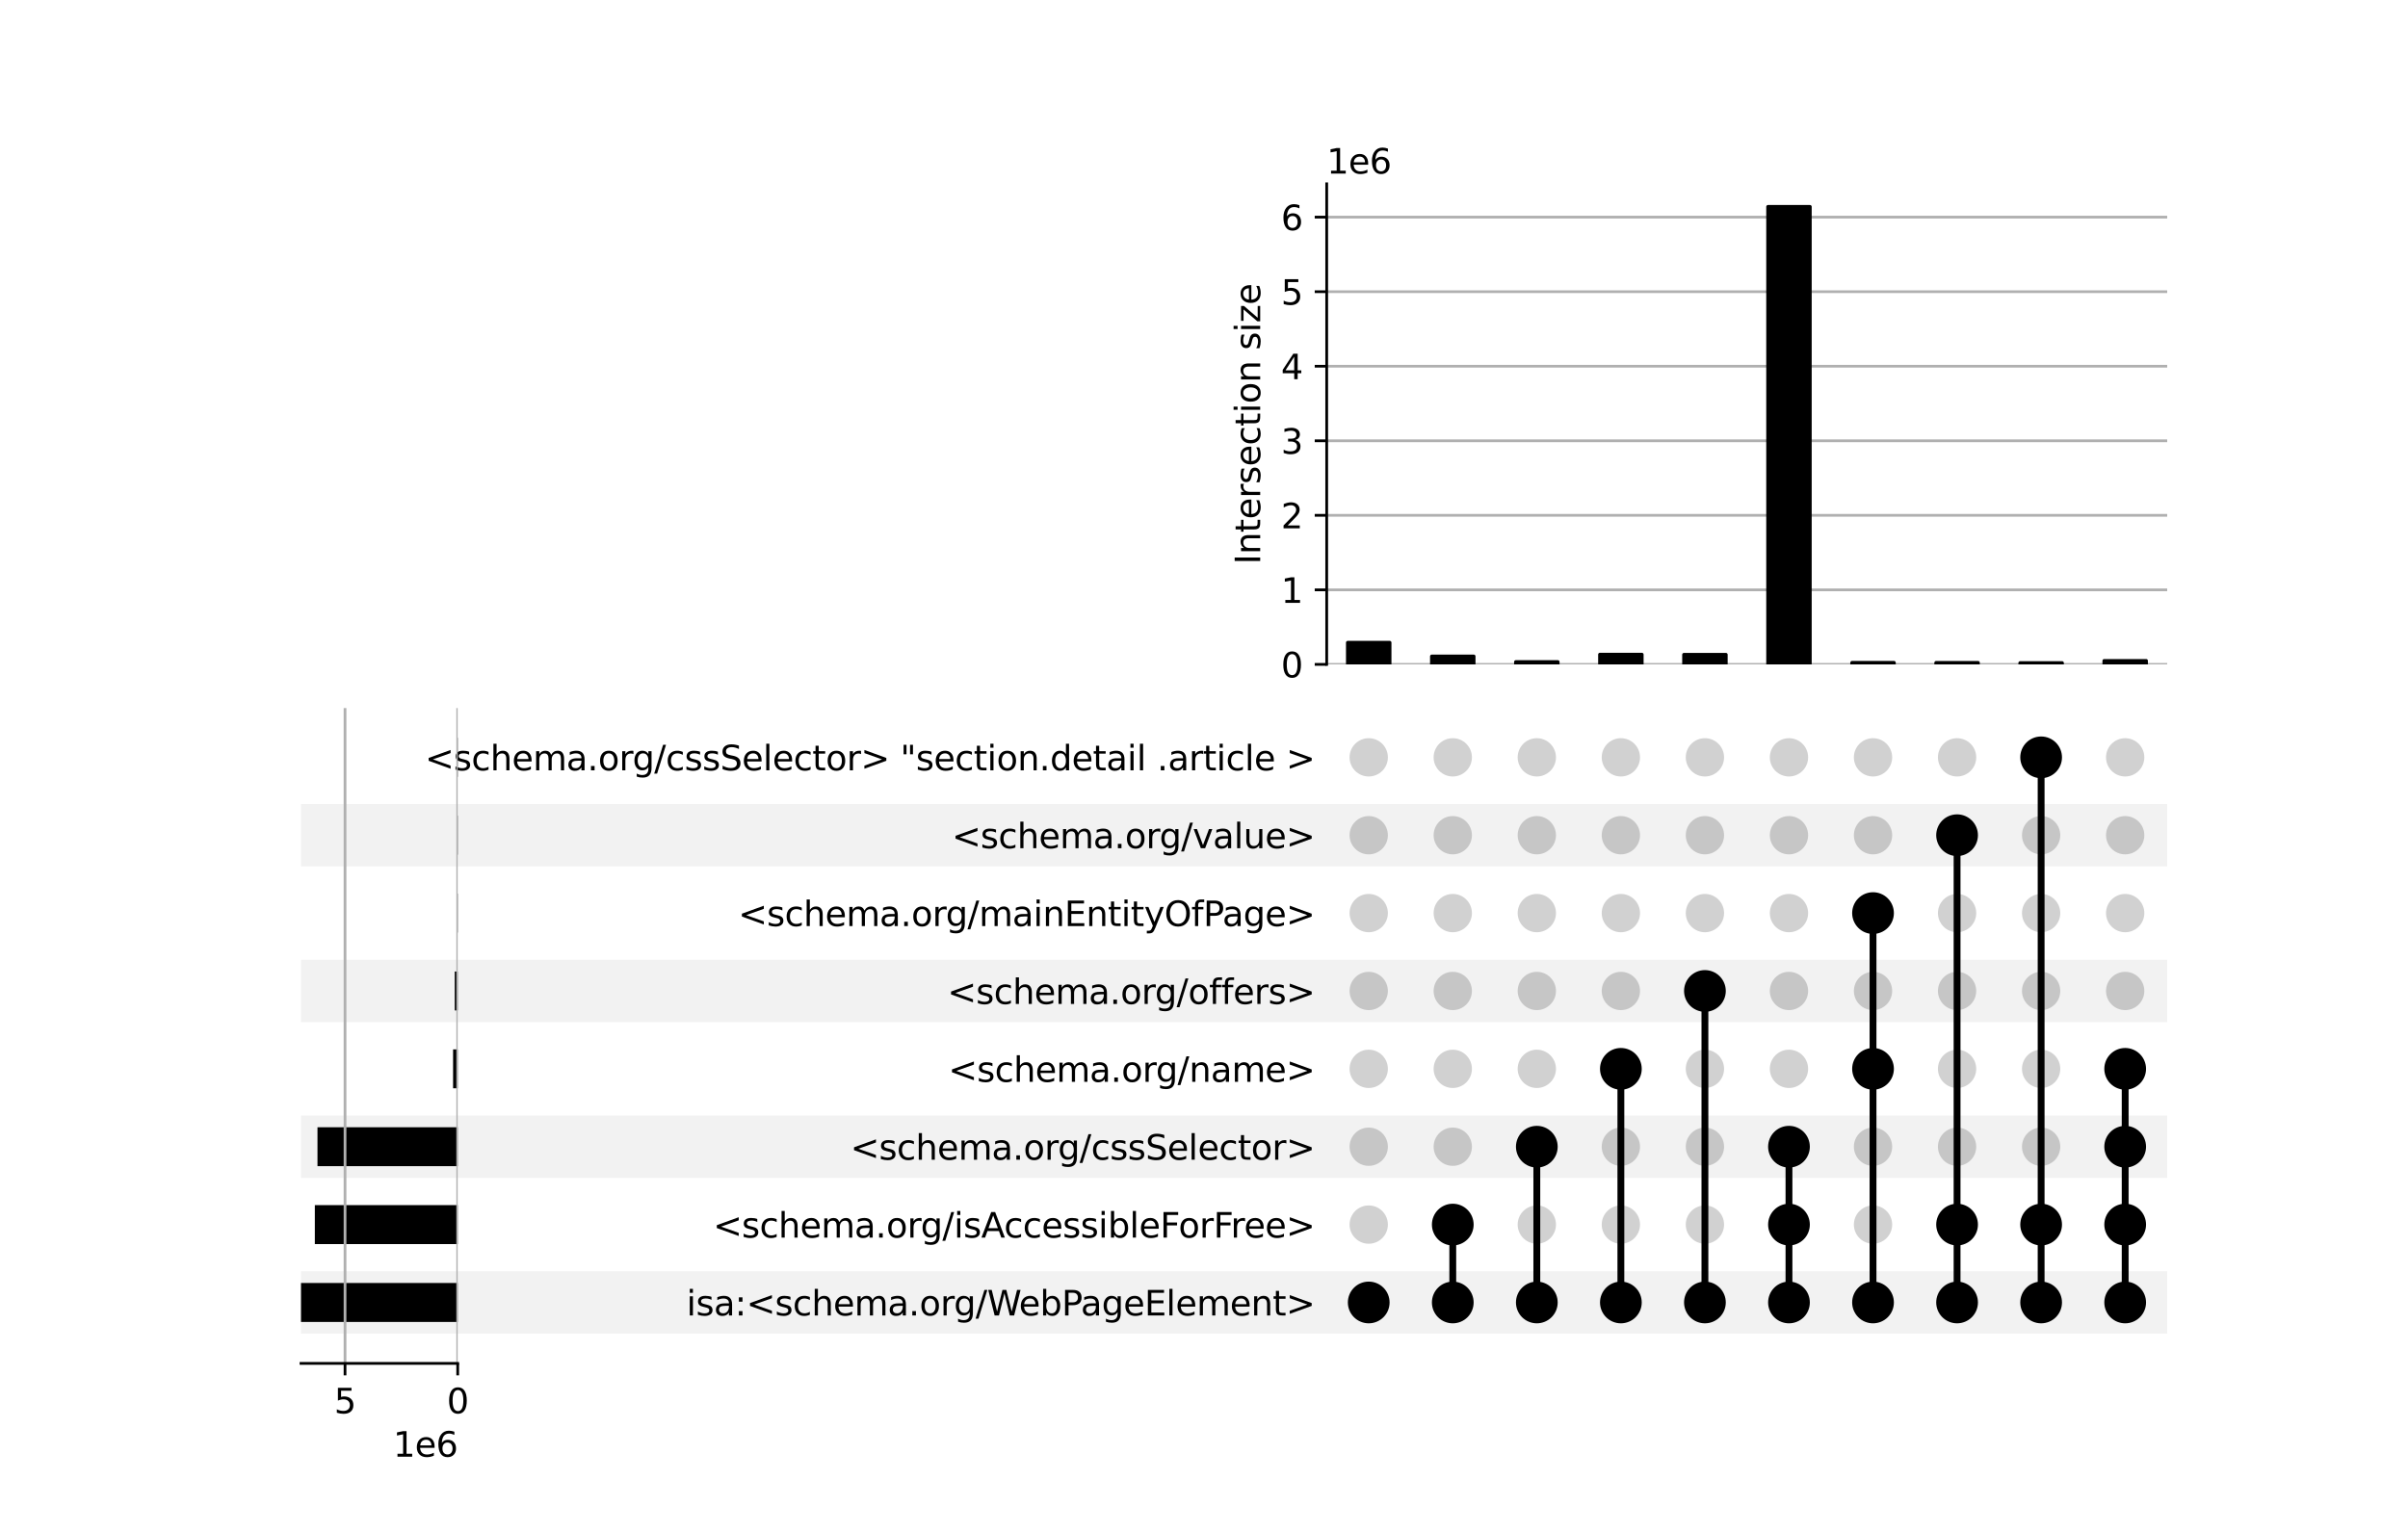 <?xml version="1.0" encoding="utf-8" standalone="no"?>
<!DOCTYPE svg PUBLIC "-//W3C//DTD SVG 1.1//EN"
  "http://www.w3.org/Graphics/SVG/1.1/DTD/svg11.dtd">
<svg xmlns:xlink="http://www.w3.org/1999/xlink" width="704pt" height="448pt" viewBox="0 0 704 448" xmlns="http://www.w3.org/2000/svg" version="1.1">
 <defs>
  <style type="text/css">*{stroke-linejoin: round; stroke-linecap: butt}</style>
 </defs>
 <g id="figure_1">
  <g id="patch_1">
   <path d="M 0 448 
L 704 448 
L 704 0 
L 0 0 
z
" style="fill: #ffffff"/>
  </g>
  <g id="axes_1">
   <g id="patch_2">
    <path d="M 88 390.009 
L 633.6 390.009 
L 633.6 371.79 
L 88 371.79 
z
" clip-path="url(#p2b083a1442)" style="fill-opacity: 0.051"/>
   </g>
   <g id="patch_3">
    <path d="M 88 344.461 
L 633.6 344.461 
L 633.6 326.241 
L 88 326.241 
z
" clip-path="url(#p2b083a1442)" style="fill-opacity: 0.051"/>
   </g>
   <g id="patch_4">
    <path d="M 88 298.912 
L 633.6 298.912 
L 633.6 280.693 
L 88 280.693 
z
" clip-path="url(#p2b083a1442)" style="fill-opacity: 0.051"/>
   </g>
   <g id="patch_5">
    <path d="M 88 253.364 
L 633.6 253.364 
L 633.6 235.145 
L 88 235.145 
z
" clip-path="url(#p2b083a1442)" style="fill-opacity: 0.051"/>
   </g>
   <g id="matplotlib.axis_1"/>
   <g id="matplotlib.axis_2">
    <g id="ytick_1"/>
    <g id="ytick_2"/>
    <g id="ytick_3"/>
    <g id="ytick_4"/>
    <g id="ytick_5"/>
    <g id="ytick_6"/>
    <g id="ytick_7"/>
    <g id="ytick_8"/>
   </g>
  </g>
  <g id="axes_2">
   <g id="matplotlib.axis_3">
    <g id="ytick_9">
     <g id="line2d_1"/>
     <g id="text_1">
      <!-- isa:&lt;schema.org/WebPageElement&gt; -->
      <g transform="translate(200.698 384.698) scale(0.1 -0.1)">
       <defs>
        <path id="DejaVuSans-69" d="M 603 3500 
L 1178 3500 
L 1178 0 
L 603 0 
L 603 3500 
z
M 603 4863 
L 1178 4863 
L 1178 4134 
L 603 4134 
L 603 4863 
z
" transform="scale(0.016)"/>
        <path id="DejaVuSans-73" d="M 2834 3397 
L 2834 2853 
Q 2591 2978 2328 3040 
Q 2066 3103 1784 3103 
Q 1356 3103 1142 2972 
Q 928 2841 928 2578 
Q 928 2378 1081 2264 
Q 1234 2150 1697 2047 
L 1894 2003 
Q 2506 1872 2764 1633 
Q 3022 1394 3022 966 
Q 3022 478 2636 193 
Q 2250 -91 1575 -91 
Q 1294 -91 989 -36 
Q 684 19 347 128 
L 347 722 
Q 666 556 975 473 
Q 1284 391 1588 391 
Q 1994 391 2212 530 
Q 2431 669 2431 922 
Q 2431 1156 2273 1281 
Q 2116 1406 1581 1522 
L 1381 1569 
Q 847 1681 609 1914 
Q 372 2147 372 2553 
Q 372 3047 722 3315 
Q 1072 3584 1716 3584 
Q 2034 3584 2315 3537 
Q 2597 3491 2834 3397 
z
" transform="scale(0.016)"/>
        <path id="DejaVuSans-61" d="M 2194 1759 
Q 1497 1759 1228 1600 
Q 959 1441 959 1056 
Q 959 750 1161 570 
Q 1363 391 1709 391 
Q 2188 391 2477 730 
Q 2766 1069 2766 1631 
L 2766 1759 
L 2194 1759 
z
M 3341 1997 
L 3341 0 
L 2766 0 
L 2766 531 
Q 2569 213 2275 61 
Q 1981 -91 1556 -91 
Q 1019 -91 701 211 
Q 384 513 384 1019 
Q 384 1609 779 1909 
Q 1175 2209 1959 2209 
L 2766 2209 
L 2766 2266 
Q 2766 2663 2505 2880 
Q 2244 3097 1772 3097 
Q 1472 3097 1187 3025 
Q 903 2953 641 2809 
L 641 3341 
Q 956 3463 1253 3523 
Q 1550 3584 1831 3584 
Q 2591 3584 2966 3190 
Q 3341 2797 3341 1997 
z
" transform="scale(0.016)"/>
        <path id="DejaVuSans-3a" d="M 750 794 
L 1409 794 
L 1409 0 
L 750 0 
L 750 794 
z
M 750 3309 
L 1409 3309 
L 1409 2516 
L 750 2516 
L 750 3309 
z
" transform="scale(0.016)"/>
        <path id="DejaVuSans-3c" d="M 4684 3150 
L 1459 2003 
L 4684 863 
L 4684 294 
L 678 1747 
L 678 2266 
L 4684 3719 
L 4684 3150 
z
" transform="scale(0.016)"/>
        <path id="DejaVuSans-63" d="M 3122 3366 
L 3122 2828 
Q 2878 2963 2633 3030 
Q 2388 3097 2138 3097 
Q 1578 3097 1268 2742 
Q 959 2388 959 1747 
Q 959 1106 1268 751 
Q 1578 397 2138 397 
Q 2388 397 2633 464 
Q 2878 531 3122 666 
L 3122 134 
Q 2881 22 2623 -34 
Q 2366 -91 2075 -91 
Q 1284 -91 818 406 
Q 353 903 353 1747 
Q 353 2603 823 3093 
Q 1294 3584 2113 3584 
Q 2378 3584 2631 3529 
Q 2884 3475 3122 3366 
z
" transform="scale(0.016)"/>
        <path id="DejaVuSans-68" d="M 3513 2113 
L 3513 0 
L 2938 0 
L 2938 2094 
Q 2938 2591 2744 2837 
Q 2550 3084 2163 3084 
Q 1697 3084 1428 2787 
Q 1159 2491 1159 1978 
L 1159 0 
L 581 0 
L 581 4863 
L 1159 4863 
L 1159 2956 
Q 1366 3272 1645 3428 
Q 1925 3584 2291 3584 
Q 2894 3584 3203 3211 
Q 3513 2838 3513 2113 
z
" transform="scale(0.016)"/>
        <path id="DejaVuSans-65" d="M 3597 1894 
L 3597 1613 
L 953 1613 
Q 991 1019 1311 708 
Q 1631 397 2203 397 
Q 2534 397 2845 478 
Q 3156 559 3463 722 
L 3463 178 
Q 3153 47 2828 -22 
Q 2503 -91 2169 -91 
Q 1331 -91 842 396 
Q 353 884 353 1716 
Q 353 2575 817 3079 
Q 1281 3584 2069 3584 
Q 2775 3584 3186 3129 
Q 3597 2675 3597 1894 
z
M 3022 2063 
Q 3016 2534 2758 2815 
Q 2500 3097 2075 3097 
Q 1594 3097 1305 2825 
Q 1016 2553 972 2059 
L 3022 2063 
z
" transform="scale(0.016)"/>
        <path id="DejaVuSans-6d" d="M 3328 2828 
Q 3544 3216 3844 3400 
Q 4144 3584 4550 3584 
Q 5097 3584 5394 3201 
Q 5691 2819 5691 2113 
L 5691 0 
L 5113 0 
L 5113 2094 
Q 5113 2597 4934 2840 
Q 4756 3084 4391 3084 
Q 3944 3084 3684 2787 
Q 3425 2491 3425 1978 
L 3425 0 
L 2847 0 
L 2847 2094 
Q 2847 2600 2669 2842 
Q 2491 3084 2119 3084 
Q 1678 3084 1418 2786 
Q 1159 2488 1159 1978 
L 1159 0 
L 581 0 
L 581 3500 
L 1159 3500 
L 1159 2956 
Q 1356 3278 1631 3431 
Q 1906 3584 2284 3584 
Q 2666 3584 2933 3390 
Q 3200 3197 3328 2828 
z
" transform="scale(0.016)"/>
        <path id="DejaVuSans-2e" d="M 684 794 
L 1344 794 
L 1344 0 
L 684 0 
L 684 794 
z
" transform="scale(0.016)"/>
        <path id="DejaVuSans-6f" d="M 1959 3097 
Q 1497 3097 1228 2736 
Q 959 2375 959 1747 
Q 959 1119 1226 758 
Q 1494 397 1959 397 
Q 2419 397 2687 759 
Q 2956 1122 2956 1747 
Q 2956 2369 2687 2733 
Q 2419 3097 1959 3097 
z
M 1959 3584 
Q 2709 3584 3137 3096 
Q 3566 2609 3566 1747 
Q 3566 888 3137 398 
Q 2709 -91 1959 -91 
Q 1206 -91 779 398 
Q 353 888 353 1747 
Q 353 2609 779 3096 
Q 1206 3584 1959 3584 
z
" transform="scale(0.016)"/>
        <path id="DejaVuSans-72" d="M 2631 2963 
Q 2534 3019 2420 3045 
Q 2306 3072 2169 3072 
Q 1681 3072 1420 2755 
Q 1159 2438 1159 1844 
L 1159 0 
L 581 0 
L 581 3500 
L 1159 3500 
L 1159 2956 
Q 1341 3275 1631 3429 
Q 1922 3584 2338 3584 
Q 2397 3584 2469 3576 
Q 2541 3569 2628 3553 
L 2631 2963 
z
" transform="scale(0.016)"/>
        <path id="DejaVuSans-67" d="M 2906 1791 
Q 2906 2416 2648 2759 
Q 2391 3103 1925 3103 
Q 1463 3103 1205 2759 
Q 947 2416 947 1791 
Q 947 1169 1205 825 
Q 1463 481 1925 481 
Q 2391 481 2648 825 
Q 2906 1169 2906 1791 
z
M 3481 434 
Q 3481 -459 3084 -895 
Q 2688 -1331 1869 -1331 
Q 1566 -1331 1297 -1286 
Q 1028 -1241 775 -1147 
L 775 -588 
Q 1028 -725 1275 -790 
Q 1522 -856 1778 -856 
Q 2344 -856 2625 -561 
Q 2906 -266 2906 331 
L 2906 616 
Q 2728 306 2450 153 
Q 2172 0 1784 0 
Q 1141 0 747 490 
Q 353 981 353 1791 
Q 353 2603 747 3093 
Q 1141 3584 1784 3584 
Q 2172 3584 2450 3431 
Q 2728 3278 2906 2969 
L 2906 3500 
L 3481 3500 
L 3481 434 
z
" transform="scale(0.016)"/>
        <path id="DejaVuSans-2f" d="M 1625 4666 
L 2156 4666 
L 531 -594 
L 0 -594 
L 1625 4666 
z
" transform="scale(0.016)"/>
        <path id="DejaVuSans-57" d="M 213 4666 
L 850 4666 
L 1831 722 
L 2809 4666 
L 3519 4666 
L 4500 722 
L 5478 4666 
L 6119 4666 
L 4947 0 
L 4153 0 
L 3169 4050 
L 2175 0 
L 1381 0 
L 213 4666 
z
" transform="scale(0.016)"/>
        <path id="DejaVuSans-62" d="M 3116 1747 
Q 3116 2381 2855 2742 
Q 2594 3103 2138 3103 
Q 1681 3103 1420 2742 
Q 1159 2381 1159 1747 
Q 1159 1113 1420 752 
Q 1681 391 2138 391 
Q 2594 391 2855 752 
Q 3116 1113 3116 1747 
z
M 1159 2969 
Q 1341 3281 1617 3432 
Q 1894 3584 2278 3584 
Q 2916 3584 3314 3078 
Q 3713 2572 3713 1747 
Q 3713 922 3314 415 
Q 2916 -91 2278 -91 
Q 1894 -91 1617 61 
Q 1341 213 1159 525 
L 1159 0 
L 581 0 
L 581 4863 
L 1159 4863 
L 1159 2969 
z
" transform="scale(0.016)"/>
        <path id="DejaVuSans-50" d="M 1259 4147 
L 1259 2394 
L 2053 2394 
Q 2494 2394 2734 2622 
Q 2975 2850 2975 3272 
Q 2975 3691 2734 3919 
Q 2494 4147 2053 4147 
L 1259 4147 
z
M 628 4666 
L 2053 4666 
Q 2838 4666 3239 4311 
Q 3641 3956 3641 3272 
Q 3641 2581 3239 2228 
Q 2838 1875 2053 1875 
L 1259 1875 
L 1259 0 
L 628 0 
L 628 4666 
z
" transform="scale(0.016)"/>
        <path id="DejaVuSans-45" d="M 628 4666 
L 3578 4666 
L 3578 4134 
L 1259 4134 
L 1259 2753 
L 3481 2753 
L 3481 2222 
L 1259 2222 
L 1259 531 
L 3634 531 
L 3634 0 
L 628 0 
L 628 4666 
z
" transform="scale(0.016)"/>
        <path id="DejaVuSans-6c" d="M 603 4863 
L 1178 4863 
L 1178 0 
L 603 0 
L 603 4863 
z
" transform="scale(0.016)"/>
        <path id="DejaVuSans-6e" d="M 3513 2113 
L 3513 0 
L 2938 0 
L 2938 2094 
Q 2938 2591 2744 2837 
Q 2550 3084 2163 3084 
Q 1697 3084 1428 2787 
Q 1159 2491 1159 1978 
L 1159 0 
L 581 0 
L 581 3500 
L 1159 3500 
L 1159 2956 
Q 1366 3272 1645 3428 
Q 1925 3584 2291 3584 
Q 2894 3584 3203 3211 
Q 3513 2838 3513 2113 
z
" transform="scale(0.016)"/>
        <path id="DejaVuSans-74" d="M 1172 4494 
L 1172 3500 
L 2356 3500 
L 2356 3053 
L 1172 3053 
L 1172 1153 
Q 1172 725 1289 603 
Q 1406 481 1766 481 
L 2356 481 
L 2356 0 
L 1766 0 
Q 1100 0 847 248 
Q 594 497 594 1153 
L 594 3053 
L 172 3053 
L 172 3500 
L 594 3500 
L 594 4494 
L 1172 4494 
z
" transform="scale(0.016)"/>
        <path id="DejaVuSans-3e" d="M 678 3150 
L 678 3719 
L 4684 2266 
L 4684 1747 
L 678 294 
L 678 863 
L 3897 2003 
L 678 3150 
z
" transform="scale(0.016)"/>
       </defs>
       <use xlink:href="#DejaVuSans-69"/>
       <use xlink:href="#DejaVuSans-73" x="27.783"/>
       <use xlink:href="#DejaVuSans-61" x="79.883"/>
       <use xlink:href="#DejaVuSans-3a" x="141.162"/>
       <use xlink:href="#DejaVuSans-3c" x="174.854"/>
       <use xlink:href="#DejaVuSans-73" x="258.643"/>
       <use xlink:href="#DejaVuSans-63" x="310.742"/>
       <use xlink:href="#DejaVuSans-68" x="365.723"/>
       <use xlink:href="#DejaVuSans-65" x="429.102"/>
       <use xlink:href="#DejaVuSans-6d" x="490.625"/>
       <use xlink:href="#DejaVuSans-61" x="588.037"/>
       <use xlink:href="#DejaVuSans-2e" x="649.316"/>
       <use xlink:href="#DejaVuSans-6f" x="681.104"/>
       <use xlink:href="#DejaVuSans-72" x="742.285"/>
       <use xlink:href="#DejaVuSans-67" x="781.648"/>
       <use xlink:href="#DejaVuSans-2f" x="845.125"/>
       <use xlink:href="#DejaVuSans-57" x="878.816"/>
       <use xlink:href="#DejaVuSans-65" x="971.818"/>
       <use xlink:href="#DejaVuSans-62" x="1033.342"/>
       <use xlink:href="#DejaVuSans-50" x="1096.818"/>
       <use xlink:href="#DejaVuSans-61" x="1152.621"/>
       <use xlink:href="#DejaVuSans-67" x="1213.9"/>
       <use xlink:href="#DejaVuSans-65" x="1277.377"/>
       <use xlink:href="#DejaVuSans-45" x="1338.9"/>
       <use xlink:href="#DejaVuSans-6c" x="1402.084"/>
       <use xlink:href="#DejaVuSans-65" x="1429.867"/>
       <use xlink:href="#DejaVuSans-6d" x="1491.391"/>
       <use xlink:href="#DejaVuSans-65" x="1588.803"/>
       <use xlink:href="#DejaVuSans-6e" x="1650.326"/>
       <use xlink:href="#DejaVuSans-74" x="1713.705"/>
       <use xlink:href="#DejaVuSans-3e" x="1752.914"/>
      </g>
     </g>
    </g>
    <g id="ytick_10">
     <g id="line2d_2"/>
     <g id="text_2">
      <!-- &lt;schema.org/isAccessibleForFree&gt; -->
      <g transform="translate(208.478 361.924) scale(0.1 -0.1)">
       <defs>
        <path id="DejaVuSans-41" d="M 2188 4044 
L 1331 1722 
L 3047 1722 
L 2188 4044 
z
M 1831 4666 
L 2547 4666 
L 4325 0 
L 3669 0 
L 3244 1197 
L 1141 1197 
L 716 0 
L 50 0 
L 1831 4666 
z
" transform="scale(0.016)"/>
        <path id="DejaVuSans-46" d="M 628 4666 
L 3309 4666 
L 3309 4134 
L 1259 4134 
L 1259 2759 
L 3109 2759 
L 3109 2228 
L 1259 2228 
L 1259 0 
L 628 0 
L 628 4666 
z
" transform="scale(0.016)"/>
       </defs>
       <use xlink:href="#DejaVuSans-3c"/>
       <use xlink:href="#DejaVuSans-73" x="83.789"/>
       <use xlink:href="#DejaVuSans-63" x="135.889"/>
       <use xlink:href="#DejaVuSans-68" x="190.869"/>
       <use xlink:href="#DejaVuSans-65" x="254.248"/>
       <use xlink:href="#DejaVuSans-6d" x="315.771"/>
       <use xlink:href="#DejaVuSans-61" x="413.184"/>
       <use xlink:href="#DejaVuSans-2e" x="474.463"/>
       <use xlink:href="#DejaVuSans-6f" x="506.25"/>
       <use xlink:href="#DejaVuSans-72" x="567.432"/>
       <use xlink:href="#DejaVuSans-67" x="606.795"/>
       <use xlink:href="#DejaVuSans-2f" x="670.271"/>
       <use xlink:href="#DejaVuSans-69" x="703.963"/>
       <use xlink:href="#DejaVuSans-73" x="731.746"/>
       <use xlink:href="#DejaVuSans-41" x="783.846"/>
       <use xlink:href="#DejaVuSans-63" x="850.504"/>
       <use xlink:href="#DejaVuSans-63" x="905.484"/>
       <use xlink:href="#DejaVuSans-65" x="960.465"/>
       <use xlink:href="#DejaVuSans-73" x="1021.988"/>
       <use xlink:href="#DejaVuSans-73" x="1074.088"/>
       <use xlink:href="#DejaVuSans-69" x="1126.188"/>
       <use xlink:href="#DejaVuSans-62" x="1153.971"/>
       <use xlink:href="#DejaVuSans-6c" x="1217.447"/>
       <use xlink:href="#DejaVuSans-65" x="1245.23"/>
       <use xlink:href="#DejaVuSans-46" x="1306.754"/>
       <use xlink:href="#DejaVuSans-6f" x="1360.648"/>
       <use xlink:href="#DejaVuSans-72" x="1421.83"/>
       <use xlink:href="#DejaVuSans-46" x="1462.943"/>
       <use xlink:href="#DejaVuSans-72" x="1513.213"/>
       <use xlink:href="#DejaVuSans-65" x="1552.076"/>
       <use xlink:href="#DejaVuSans-65" x="1613.6"/>
       <use xlink:href="#DejaVuSans-3e" x="1675.123"/>
      </g>
     </g>
    </g>
    <g id="ytick_11">
     <g id="line2d_3"/>
     <g id="text_3">
      <!-- &lt;schema.org/cssSelector&gt; -->
      <g transform="translate(248.597 339.15) scale(0.1 -0.1)">
       <defs>
        <path id="DejaVuSans-53" d="M 3425 4513 
L 3425 3897 
Q 3066 4069 2747 4153 
Q 2428 4238 2131 4238 
Q 1616 4238 1336 4038 
Q 1056 3838 1056 3469 
Q 1056 3159 1242 3001 
Q 1428 2844 1947 2747 
L 2328 2669 
Q 3034 2534 3370 2195 
Q 3706 1856 3706 1288 
Q 3706 609 3251 259 
Q 2797 -91 1919 -91 
Q 1588 -91 1214 -16 
Q 841 59 441 206 
L 441 856 
Q 825 641 1194 531 
Q 1563 422 1919 422 
Q 2459 422 2753 634 
Q 3047 847 3047 1241 
Q 3047 1584 2836 1778 
Q 2625 1972 2144 2069 
L 1759 2144 
Q 1053 2284 737 2584 
Q 422 2884 422 3419 
Q 422 4038 858 4394 
Q 1294 4750 2059 4750 
Q 2388 4750 2728 4690 
Q 3069 4631 3425 4513 
z
" transform="scale(0.016)"/>
       </defs>
       <use xlink:href="#DejaVuSans-3c"/>
       <use xlink:href="#DejaVuSans-73" x="83.789"/>
       <use xlink:href="#DejaVuSans-63" x="135.889"/>
       <use xlink:href="#DejaVuSans-68" x="190.869"/>
       <use xlink:href="#DejaVuSans-65" x="254.248"/>
       <use xlink:href="#DejaVuSans-6d" x="315.771"/>
       <use xlink:href="#DejaVuSans-61" x="413.184"/>
       <use xlink:href="#DejaVuSans-2e" x="474.463"/>
       <use xlink:href="#DejaVuSans-6f" x="506.25"/>
       <use xlink:href="#DejaVuSans-72" x="567.432"/>
       <use xlink:href="#DejaVuSans-67" x="606.795"/>
       <use xlink:href="#DejaVuSans-2f" x="670.271"/>
       <use xlink:href="#DejaVuSans-63" x="703.963"/>
       <use xlink:href="#DejaVuSans-73" x="758.943"/>
       <use xlink:href="#DejaVuSans-73" x="811.043"/>
       <use xlink:href="#DejaVuSans-53" x="863.143"/>
       <use xlink:href="#DejaVuSans-65" x="926.619"/>
       <use xlink:href="#DejaVuSans-6c" x="988.143"/>
       <use xlink:href="#DejaVuSans-65" x="1015.926"/>
       <use xlink:href="#DejaVuSans-63" x="1077.449"/>
       <use xlink:href="#DejaVuSans-74" x="1132.43"/>
       <use xlink:href="#DejaVuSans-6f" x="1171.639"/>
       <use xlink:href="#DejaVuSans-72" x="1232.82"/>
       <use xlink:href="#DejaVuSans-3e" x="1273.934"/>
      </g>
     </g>
    </g>
    <g id="ytick_12">
     <g id="line2d_4"/>
     <g id="text_4">
      <!-- &lt;schema.org/name&gt; -->
      <g transform="translate(277.236 316.376) scale(0.1 -0.1)">
       <use xlink:href="#DejaVuSans-3c"/>
       <use xlink:href="#DejaVuSans-73" x="83.789"/>
       <use xlink:href="#DejaVuSans-63" x="135.889"/>
       <use xlink:href="#DejaVuSans-68" x="190.869"/>
       <use xlink:href="#DejaVuSans-65" x="254.248"/>
       <use xlink:href="#DejaVuSans-6d" x="315.771"/>
       <use xlink:href="#DejaVuSans-61" x="413.184"/>
       <use xlink:href="#DejaVuSans-2e" x="474.463"/>
       <use xlink:href="#DejaVuSans-6f" x="506.25"/>
       <use xlink:href="#DejaVuSans-72" x="567.432"/>
       <use xlink:href="#DejaVuSans-67" x="606.795"/>
       <use xlink:href="#DejaVuSans-2f" x="670.271"/>
       <use xlink:href="#DejaVuSans-6e" x="703.963"/>
       <use xlink:href="#DejaVuSans-61" x="767.342"/>
       <use xlink:href="#DejaVuSans-6d" x="828.621"/>
       <use xlink:href="#DejaVuSans-65" x="926.033"/>
       <use xlink:href="#DejaVuSans-3e" x="987.557"/>
      </g>
     </g>
    </g>
    <g id="ytick_13">
     <g id="line2d_5"/>
     <g id="text_5">
      <!-- &lt;schema.org/offers&gt; -->
      <g transform="translate(276.962 293.602) scale(0.1 -0.1)">
       <defs>
        <path id="DejaVuSans-66" d="M 2375 4863 
L 2375 4384 
L 1825 4384 
Q 1516 4384 1395 4259 
Q 1275 4134 1275 3809 
L 1275 3500 
L 2222 3500 
L 2222 3053 
L 1275 3053 
L 1275 0 
L 697 0 
L 697 3053 
L 147 3053 
L 147 3500 
L 697 3500 
L 697 3744 
Q 697 4328 969 4595 
Q 1241 4863 1831 4863 
L 2375 4863 
z
" transform="scale(0.016)"/>
       </defs>
       <use xlink:href="#DejaVuSans-3c"/>
       <use xlink:href="#DejaVuSans-73" x="83.789"/>
       <use xlink:href="#DejaVuSans-63" x="135.889"/>
       <use xlink:href="#DejaVuSans-68" x="190.869"/>
       <use xlink:href="#DejaVuSans-65" x="254.248"/>
       <use xlink:href="#DejaVuSans-6d" x="315.771"/>
       <use xlink:href="#DejaVuSans-61" x="413.184"/>
       <use xlink:href="#DejaVuSans-2e" x="474.463"/>
       <use xlink:href="#DejaVuSans-6f" x="506.25"/>
       <use xlink:href="#DejaVuSans-72" x="567.432"/>
       <use xlink:href="#DejaVuSans-67" x="606.795"/>
       <use xlink:href="#DejaVuSans-2f" x="670.271"/>
       <use xlink:href="#DejaVuSans-6f" x="703.963"/>
       <use xlink:href="#DejaVuSans-66" x="765.145"/>
       <use xlink:href="#DejaVuSans-66" x="800.35"/>
       <use xlink:href="#DejaVuSans-65" x="835.555"/>
       <use xlink:href="#DejaVuSans-72" x="897.078"/>
       <use xlink:href="#DejaVuSans-73" x="938.191"/>
       <use xlink:href="#DejaVuSans-3e" x="990.291"/>
      </g>
     </g>
    </g>
    <g id="ytick_14">
     <g id="line2d_6"/>
     <g id="text_6">
      <!-- &lt;schema.org/mainEntityOfPage&gt; -->
      <g transform="translate(215.816 270.828) scale(0.1 -0.1)">
       <defs>
        <path id="DejaVuSans-79" d="M 2059 -325 
Q 1816 -950 1584 -1140 
Q 1353 -1331 966 -1331 
L 506 -1331 
L 506 -850 
L 844 -850 
Q 1081 -850 1212 -737 
Q 1344 -625 1503 -206 
L 1606 56 
L 191 3500 
L 800 3500 
L 1894 763 
L 2988 3500 
L 3597 3500 
L 2059 -325 
z
" transform="scale(0.016)"/>
        <path id="DejaVuSans-4f" d="M 2522 4238 
Q 1834 4238 1429 3725 
Q 1025 3213 1025 2328 
Q 1025 1447 1429 934 
Q 1834 422 2522 422 
Q 3209 422 3611 934 
Q 4013 1447 4013 2328 
Q 4013 3213 3611 3725 
Q 3209 4238 2522 4238 
z
M 2522 4750 
Q 3503 4750 4090 4092 
Q 4678 3434 4678 2328 
Q 4678 1225 4090 567 
Q 3503 -91 2522 -91 
Q 1538 -91 948 565 
Q 359 1222 359 2328 
Q 359 3434 948 4092 
Q 1538 4750 2522 4750 
z
" transform="scale(0.016)"/>
       </defs>
       <use xlink:href="#DejaVuSans-3c"/>
       <use xlink:href="#DejaVuSans-73" x="83.789"/>
       <use xlink:href="#DejaVuSans-63" x="135.889"/>
       <use xlink:href="#DejaVuSans-68" x="190.869"/>
       <use xlink:href="#DejaVuSans-65" x="254.248"/>
       <use xlink:href="#DejaVuSans-6d" x="315.771"/>
       <use xlink:href="#DejaVuSans-61" x="413.184"/>
       <use xlink:href="#DejaVuSans-2e" x="474.463"/>
       <use xlink:href="#DejaVuSans-6f" x="506.25"/>
       <use xlink:href="#DejaVuSans-72" x="567.432"/>
       <use xlink:href="#DejaVuSans-67" x="606.795"/>
       <use xlink:href="#DejaVuSans-2f" x="670.271"/>
       <use xlink:href="#DejaVuSans-6d" x="703.963"/>
       <use xlink:href="#DejaVuSans-61" x="801.375"/>
       <use xlink:href="#DejaVuSans-69" x="862.654"/>
       <use xlink:href="#DejaVuSans-6e" x="890.438"/>
       <use xlink:href="#DejaVuSans-45" x="953.816"/>
       <use xlink:href="#DejaVuSans-6e" x="1017"/>
       <use xlink:href="#DejaVuSans-74" x="1080.379"/>
       <use xlink:href="#DejaVuSans-69" x="1119.588"/>
       <use xlink:href="#DejaVuSans-74" x="1147.371"/>
       <use xlink:href="#DejaVuSans-79" x="1186.58"/>
       <use xlink:href="#DejaVuSans-4f" x="1245.76"/>
       <use xlink:href="#DejaVuSans-66" x="1324.471"/>
       <use xlink:href="#DejaVuSans-50" x="1359.676"/>
       <use xlink:href="#DejaVuSans-61" x="1415.479"/>
       <use xlink:href="#DejaVuSans-67" x="1476.758"/>
       <use xlink:href="#DejaVuSans-65" x="1540.234"/>
       <use xlink:href="#DejaVuSans-3e" x="1601.758"/>
      </g>
     </g>
    </g>
    <g id="ytick_15">
     <g id="line2d_7"/>
     <g id="text_7">
      <!-- &lt;schema.org/value&gt; -->
      <g transform="translate(278.28 248.054) scale(0.1 -0.1)">
       <defs>
        <path id="DejaVuSans-76" d="M 191 3500 
L 800 3500 
L 1894 563 
L 2988 3500 
L 3597 3500 
L 2284 0 
L 1503 0 
L 191 3500 
z
" transform="scale(0.016)"/>
        <path id="DejaVuSans-75" d="M 544 1381 
L 544 3500 
L 1119 3500 
L 1119 1403 
Q 1119 906 1312 657 
Q 1506 409 1894 409 
Q 2359 409 2629 706 
Q 2900 1003 2900 1516 
L 2900 3500 
L 3475 3500 
L 3475 0 
L 2900 0 
L 2900 538 
Q 2691 219 2414 64 
Q 2138 -91 1772 -91 
Q 1169 -91 856 284 
Q 544 659 544 1381 
z
M 1991 3584 
L 1991 3584 
z
" transform="scale(0.016)"/>
       </defs>
       <use xlink:href="#DejaVuSans-3c"/>
       <use xlink:href="#DejaVuSans-73" x="83.789"/>
       <use xlink:href="#DejaVuSans-63" x="135.889"/>
       <use xlink:href="#DejaVuSans-68" x="190.869"/>
       <use xlink:href="#DejaVuSans-65" x="254.248"/>
       <use xlink:href="#DejaVuSans-6d" x="315.771"/>
       <use xlink:href="#DejaVuSans-61" x="413.184"/>
       <use xlink:href="#DejaVuSans-2e" x="474.463"/>
       <use xlink:href="#DejaVuSans-6f" x="506.25"/>
       <use xlink:href="#DejaVuSans-72" x="567.432"/>
       <use xlink:href="#DejaVuSans-67" x="606.795"/>
       <use xlink:href="#DejaVuSans-2f" x="670.271"/>
       <use xlink:href="#DejaVuSans-76" x="703.963"/>
       <use xlink:href="#DejaVuSans-61" x="763.143"/>
       <use xlink:href="#DejaVuSans-6c" x="824.422"/>
       <use xlink:href="#DejaVuSans-75" x="852.205"/>
       <use xlink:href="#DejaVuSans-65" x="915.584"/>
       <use xlink:href="#DejaVuSans-3e" x="977.107"/>
      </g>
     </g>
    </g>
    <g id="ytick_16">
     <g id="line2d_8"/>
     <g id="text_8">
      <!-- &lt;schema.org/cssSelector&gt; "section.detail .article &gt; -->
      <g transform="translate(124.237 225.279) scale(0.1 -0.1)">
       <defs>
        <path id="DejaVuSans-20" transform="scale(0.016)"/>
        <path id="DejaVuSans-22" d="M 1147 4666 
L 1147 2931 
L 616 2931 
L 616 4666 
L 1147 4666 
z
M 2328 4666 
L 2328 2931 
L 1797 2931 
L 1797 4666 
L 2328 4666 
z
" transform="scale(0.016)"/>
        <path id="DejaVuSans-64" d="M 2906 2969 
L 2906 4863 
L 3481 4863 
L 3481 0 
L 2906 0 
L 2906 525 
Q 2725 213 2448 61 
Q 2172 -91 1784 -91 
Q 1150 -91 751 415 
Q 353 922 353 1747 
Q 353 2572 751 3078 
Q 1150 3584 1784 3584 
Q 2172 3584 2448 3432 
Q 2725 3281 2906 2969 
z
M 947 1747 
Q 947 1113 1208 752 
Q 1469 391 1925 391 
Q 2381 391 2643 752 
Q 2906 1113 2906 1747 
Q 2906 2381 2643 2742 
Q 2381 3103 1925 3103 
Q 1469 3103 1208 2742 
Q 947 2381 947 1747 
z
" transform="scale(0.016)"/>
       </defs>
       <use xlink:href="#DejaVuSans-3c"/>
       <use xlink:href="#DejaVuSans-73" x="83.789"/>
       <use xlink:href="#DejaVuSans-63" x="135.889"/>
       <use xlink:href="#DejaVuSans-68" x="190.869"/>
       <use xlink:href="#DejaVuSans-65" x="254.248"/>
       <use xlink:href="#DejaVuSans-6d" x="315.771"/>
       <use xlink:href="#DejaVuSans-61" x="413.184"/>
       <use xlink:href="#DejaVuSans-2e" x="474.463"/>
       <use xlink:href="#DejaVuSans-6f" x="506.25"/>
       <use xlink:href="#DejaVuSans-72" x="567.432"/>
       <use xlink:href="#DejaVuSans-67" x="606.795"/>
       <use xlink:href="#DejaVuSans-2f" x="670.271"/>
       <use xlink:href="#DejaVuSans-63" x="703.963"/>
       <use xlink:href="#DejaVuSans-73" x="758.943"/>
       <use xlink:href="#DejaVuSans-73" x="811.043"/>
       <use xlink:href="#DejaVuSans-53" x="863.143"/>
       <use xlink:href="#DejaVuSans-65" x="926.619"/>
       <use xlink:href="#DejaVuSans-6c" x="988.143"/>
       <use xlink:href="#DejaVuSans-65" x="1015.926"/>
       <use xlink:href="#DejaVuSans-63" x="1077.449"/>
       <use xlink:href="#DejaVuSans-74" x="1132.43"/>
       <use xlink:href="#DejaVuSans-6f" x="1171.639"/>
       <use xlink:href="#DejaVuSans-72" x="1232.82"/>
       <use xlink:href="#DejaVuSans-3e" x="1273.934"/>
       <use xlink:href="#DejaVuSans-20" x="1357.723"/>
       <use xlink:href="#DejaVuSans-22" x="1389.51"/>
       <use xlink:href="#DejaVuSans-73" x="1435.506"/>
       <use xlink:href="#DejaVuSans-65" x="1487.605"/>
       <use xlink:href="#DejaVuSans-63" x="1549.129"/>
       <use xlink:href="#DejaVuSans-74" x="1604.109"/>
       <use xlink:href="#DejaVuSans-69" x="1643.318"/>
       <use xlink:href="#DejaVuSans-6f" x="1671.102"/>
       <use xlink:href="#DejaVuSans-6e" x="1732.283"/>
       <use xlink:href="#DejaVuSans-2e" x="1795.662"/>
       <use xlink:href="#DejaVuSans-64" x="1827.449"/>
       <use xlink:href="#DejaVuSans-65" x="1890.926"/>
       <use xlink:href="#DejaVuSans-74" x="1952.449"/>
       <use xlink:href="#DejaVuSans-61" x="1991.658"/>
       <use xlink:href="#DejaVuSans-69" x="2052.938"/>
       <use xlink:href="#DejaVuSans-6c" x="2080.721"/>
       <use xlink:href="#DejaVuSans-20" x="2108.504"/>
       <use xlink:href="#DejaVuSans-2e" x="2140.291"/>
       <use xlink:href="#DejaVuSans-61" x="2172.078"/>
       <use xlink:href="#DejaVuSans-72" x="2233.357"/>
       <use xlink:href="#DejaVuSans-74" x="2274.471"/>
       <use xlink:href="#DejaVuSans-69" x="2313.68"/>
       <use xlink:href="#DejaVuSans-63" x="2341.463"/>
       <use xlink:href="#DejaVuSans-6c" x="2396.443"/>
       <use xlink:href="#DejaVuSans-65" x="2424.227"/>
       <use xlink:href="#DejaVuSans-20" x="2485.75"/>
       <use xlink:href="#DejaVuSans-3e" x="2517.537"/>
      </g>
     </g>
    </g>
   </g>
   <g id="LineCollection_1">
    <path d="M 400.158 380.899 
L 400.158 380.899 
" clip-path="url(#p0a8d52f54a)" style="fill: none; stroke: #000000; stroke-width: 2"/>
    <path d="M 424.731 380.899 
L 424.731 358.125 
" clip-path="url(#p0a8d52f54a)" style="fill: none; stroke: #000000; stroke-width: 2"/>
    <path d="M 449.304 380.899 
L 449.304 335.351 
" clip-path="url(#p0a8d52f54a)" style="fill: none; stroke: #000000; stroke-width: 2"/>
    <path d="M 473.877 380.899 
L 473.877 312.577 
" clip-path="url(#p0a8d52f54a)" style="fill: none; stroke: #000000; stroke-width: 2"/>
    <path d="M 498.449 380.899 
L 498.449 289.803 
" clip-path="url(#p0a8d52f54a)" style="fill: none; stroke: #000000; stroke-width: 2"/>
    <path d="M 523.022 380.899 
L 523.022 335.351 
" clip-path="url(#p0a8d52f54a)" style="fill: none; stroke: #000000; stroke-width: 2"/>
    <path d="M 547.595 380.899 
L 547.595 267.028 
" clip-path="url(#p0a8d52f54a)" style="fill: none; stroke: #000000; stroke-width: 2"/>
    <path d="M 572.168 380.899 
L 572.168 244.254 
" clip-path="url(#p0a8d52f54a)" style="fill: none; stroke: #000000; stroke-width: 2"/>
    <path d="M 596.741 380.899 
L 596.741 221.48 
" clip-path="url(#p0a8d52f54a)" style="fill: none; stroke: #000000; stroke-width: 2"/>
    <path d="M 621.314 380.899 
L 621.314 312.577 
" clip-path="url(#p0a8d52f54a)" style="fill: none; stroke: #000000; stroke-width: 2"/>
   </g>
   <g id="PathCollection_1">
    <defs>
     <path id="C0_0_f7d88a95c3" d="M 0 5.6 
C 1.485 5.6 2.91 5.01 3.96 3.96 
C 5.01 2.91 5.6 1.485 5.6 -0 
C 5.6 -1.485 5.01 -2.91 3.96 -3.96 
C 2.91 -5.01 1.485 -5.6 0 -5.6 
C -1.485 -5.6 -2.91 -5.01 -3.96 -3.96 
C -5.01 -2.91 -5.6 -1.485 -5.6 0 
C -5.6 1.485 -5.01 2.91 -3.96 3.96 
C -2.91 5.01 -1.485 5.6 0 5.6 
z
"/>
    </defs>
    <g clip-path="url(#p0a8d52f54a)">
     <use xlink:href="#C0_0_f7d88a95c3" x="400.158" y="380.899" style="stroke: #000000"/>
    </g>
    <g clip-path="url(#p0a8d52f54a)">
     <use xlink:href="#C0_0_f7d88a95c3" x="400.158" y="358.125" style="fill-opacity: 0.18"/>
    </g>
    <g clip-path="url(#p0a8d52f54a)">
     <use xlink:href="#C0_0_f7d88a95c3" x="400.158" y="335.351" style="fill-opacity: 0.18"/>
    </g>
    <g clip-path="url(#p0a8d52f54a)">
     <use xlink:href="#C0_0_f7d88a95c3" x="400.158" y="312.577" style="fill-opacity: 0.18"/>
    </g>
    <g clip-path="url(#p0a8d52f54a)">
     <use xlink:href="#C0_0_f7d88a95c3" x="400.158" y="289.803" style="fill-opacity: 0.18"/>
    </g>
    <g clip-path="url(#p0a8d52f54a)">
     <use xlink:href="#C0_0_f7d88a95c3" x="400.158" y="267.028" style="fill-opacity: 0.18"/>
    </g>
    <g clip-path="url(#p0a8d52f54a)">
     <use xlink:href="#C0_0_f7d88a95c3" x="400.158" y="244.254" style="fill-opacity: 0.18"/>
    </g>
    <g clip-path="url(#p0a8d52f54a)">
     <use xlink:href="#C0_0_f7d88a95c3" x="400.158" y="221.48" style="fill-opacity: 0.18"/>
    </g>
    <g clip-path="url(#p0a8d52f54a)">
     <use xlink:href="#C0_0_f7d88a95c3" x="424.731" y="380.899" style="stroke: #000000"/>
    </g>
    <g clip-path="url(#p0a8d52f54a)">
     <use xlink:href="#C0_0_f7d88a95c3" x="424.731" y="358.125" style="stroke: #000000"/>
    </g>
    <g clip-path="url(#p0a8d52f54a)">
     <use xlink:href="#C0_0_f7d88a95c3" x="424.731" y="335.351" style="fill-opacity: 0.18"/>
    </g>
    <g clip-path="url(#p0a8d52f54a)">
     <use xlink:href="#C0_0_f7d88a95c3" x="424.731" y="312.577" style="fill-opacity: 0.18"/>
    </g>
    <g clip-path="url(#p0a8d52f54a)">
     <use xlink:href="#C0_0_f7d88a95c3" x="424.731" y="289.803" style="fill-opacity: 0.18"/>
    </g>
    <g clip-path="url(#p0a8d52f54a)">
     <use xlink:href="#C0_0_f7d88a95c3" x="424.731" y="267.028" style="fill-opacity: 0.18"/>
    </g>
    <g clip-path="url(#p0a8d52f54a)">
     <use xlink:href="#C0_0_f7d88a95c3" x="424.731" y="244.254" style="fill-opacity: 0.18"/>
    </g>
    <g clip-path="url(#p0a8d52f54a)">
     <use xlink:href="#C0_0_f7d88a95c3" x="424.731" y="221.48" style="fill-opacity: 0.18"/>
    </g>
    <g clip-path="url(#p0a8d52f54a)">
     <use xlink:href="#C0_0_f7d88a95c3" x="449.304" y="380.899" style="stroke: #000000"/>
    </g>
    <g clip-path="url(#p0a8d52f54a)">
     <use xlink:href="#C0_0_f7d88a95c3" x="449.304" y="358.125" style="fill-opacity: 0.18"/>
    </g>
    <g clip-path="url(#p0a8d52f54a)">
     <use xlink:href="#C0_0_f7d88a95c3" x="449.304" y="335.351" style="stroke: #000000"/>
    </g>
    <g clip-path="url(#p0a8d52f54a)">
     <use xlink:href="#C0_0_f7d88a95c3" x="449.304" y="312.577" style="fill-opacity: 0.18"/>
    </g>
    <g clip-path="url(#p0a8d52f54a)">
     <use xlink:href="#C0_0_f7d88a95c3" x="449.304" y="289.803" style="fill-opacity: 0.18"/>
    </g>
    <g clip-path="url(#p0a8d52f54a)">
     <use xlink:href="#C0_0_f7d88a95c3" x="449.304" y="267.028" style="fill-opacity: 0.18"/>
    </g>
    <g clip-path="url(#p0a8d52f54a)">
     <use xlink:href="#C0_0_f7d88a95c3" x="449.304" y="244.254" style="fill-opacity: 0.18"/>
    </g>
    <g clip-path="url(#p0a8d52f54a)">
     <use xlink:href="#C0_0_f7d88a95c3" x="449.304" y="221.48" style="fill-opacity: 0.18"/>
    </g>
    <g clip-path="url(#p0a8d52f54a)">
     <use xlink:href="#C0_0_f7d88a95c3" x="473.877" y="380.899" style="stroke: #000000"/>
    </g>
    <g clip-path="url(#p0a8d52f54a)">
     <use xlink:href="#C0_0_f7d88a95c3" x="473.877" y="358.125" style="fill-opacity: 0.18"/>
    </g>
    <g clip-path="url(#p0a8d52f54a)">
     <use xlink:href="#C0_0_f7d88a95c3" x="473.877" y="335.351" style="fill-opacity: 0.18"/>
    </g>
    <g clip-path="url(#p0a8d52f54a)">
     <use xlink:href="#C0_0_f7d88a95c3" x="473.877" y="312.577" style="stroke: #000000"/>
    </g>
    <g clip-path="url(#p0a8d52f54a)">
     <use xlink:href="#C0_0_f7d88a95c3" x="473.877" y="289.803" style="fill-opacity: 0.18"/>
    </g>
    <g clip-path="url(#p0a8d52f54a)">
     <use xlink:href="#C0_0_f7d88a95c3" x="473.877" y="267.028" style="fill-opacity: 0.18"/>
    </g>
    <g clip-path="url(#p0a8d52f54a)">
     <use xlink:href="#C0_0_f7d88a95c3" x="473.877" y="244.254" style="fill-opacity: 0.18"/>
    </g>
    <g clip-path="url(#p0a8d52f54a)">
     <use xlink:href="#C0_0_f7d88a95c3" x="473.877" y="221.48" style="fill-opacity: 0.18"/>
    </g>
    <g clip-path="url(#p0a8d52f54a)">
     <use xlink:href="#C0_0_f7d88a95c3" x="498.449" y="380.899" style="stroke: #000000"/>
    </g>
    <g clip-path="url(#p0a8d52f54a)">
     <use xlink:href="#C0_0_f7d88a95c3" x="498.449" y="358.125" style="fill-opacity: 0.18"/>
    </g>
    <g clip-path="url(#p0a8d52f54a)">
     <use xlink:href="#C0_0_f7d88a95c3" x="498.449" y="335.351" style="fill-opacity: 0.18"/>
    </g>
    <g clip-path="url(#p0a8d52f54a)">
     <use xlink:href="#C0_0_f7d88a95c3" x="498.449" y="312.577" style="fill-opacity: 0.18"/>
    </g>
    <g clip-path="url(#p0a8d52f54a)">
     <use xlink:href="#C0_0_f7d88a95c3" x="498.449" y="289.803" style="stroke: #000000"/>
    </g>
    <g clip-path="url(#p0a8d52f54a)">
     <use xlink:href="#C0_0_f7d88a95c3" x="498.449" y="267.028" style="fill-opacity: 0.18"/>
    </g>
    <g clip-path="url(#p0a8d52f54a)">
     <use xlink:href="#C0_0_f7d88a95c3" x="498.449" y="244.254" style="fill-opacity: 0.18"/>
    </g>
    <g clip-path="url(#p0a8d52f54a)">
     <use xlink:href="#C0_0_f7d88a95c3" x="498.449" y="221.48" style="fill-opacity: 0.18"/>
    </g>
    <g clip-path="url(#p0a8d52f54a)">
     <use xlink:href="#C0_0_f7d88a95c3" x="523.022" y="380.899" style="stroke: #000000"/>
    </g>
    <g clip-path="url(#p0a8d52f54a)">
     <use xlink:href="#C0_0_f7d88a95c3" x="523.022" y="358.125" style="stroke: #000000"/>
    </g>
    <g clip-path="url(#p0a8d52f54a)">
     <use xlink:href="#C0_0_f7d88a95c3" x="523.022" y="335.351" style="stroke: #000000"/>
    </g>
    <g clip-path="url(#p0a8d52f54a)">
     <use xlink:href="#C0_0_f7d88a95c3" x="523.022" y="312.577" style="fill-opacity: 0.18"/>
    </g>
    <g clip-path="url(#p0a8d52f54a)">
     <use xlink:href="#C0_0_f7d88a95c3" x="523.022" y="289.803" style="fill-opacity: 0.18"/>
    </g>
    <g clip-path="url(#p0a8d52f54a)">
     <use xlink:href="#C0_0_f7d88a95c3" x="523.022" y="267.028" style="fill-opacity: 0.18"/>
    </g>
    <g clip-path="url(#p0a8d52f54a)">
     <use xlink:href="#C0_0_f7d88a95c3" x="523.022" y="244.254" style="fill-opacity: 0.18"/>
    </g>
    <g clip-path="url(#p0a8d52f54a)">
     <use xlink:href="#C0_0_f7d88a95c3" x="523.022" y="221.48" style="fill-opacity: 0.18"/>
    </g>
    <g clip-path="url(#p0a8d52f54a)">
     <use xlink:href="#C0_0_f7d88a95c3" x="547.595" y="380.899" style="stroke: #000000"/>
    </g>
    <g clip-path="url(#p0a8d52f54a)">
     <use xlink:href="#C0_0_f7d88a95c3" x="547.595" y="358.125" style="fill-opacity: 0.18"/>
    </g>
    <g clip-path="url(#p0a8d52f54a)">
     <use xlink:href="#C0_0_f7d88a95c3" x="547.595" y="335.351" style="fill-opacity: 0.18"/>
    </g>
    <g clip-path="url(#p0a8d52f54a)">
     <use xlink:href="#C0_0_f7d88a95c3" x="547.595" y="312.577" style="stroke: #000000"/>
    </g>
    <g clip-path="url(#p0a8d52f54a)">
     <use xlink:href="#C0_0_f7d88a95c3" x="547.595" y="289.803" style="fill-opacity: 0.18"/>
    </g>
    <g clip-path="url(#p0a8d52f54a)">
     <use xlink:href="#C0_0_f7d88a95c3" x="547.595" y="267.028" style="stroke: #000000"/>
    </g>
    <g clip-path="url(#p0a8d52f54a)">
     <use xlink:href="#C0_0_f7d88a95c3" x="547.595" y="244.254" style="fill-opacity: 0.18"/>
    </g>
    <g clip-path="url(#p0a8d52f54a)">
     <use xlink:href="#C0_0_f7d88a95c3" x="547.595" y="221.48" style="fill-opacity: 0.18"/>
    </g>
    <g clip-path="url(#p0a8d52f54a)">
     <use xlink:href="#C0_0_f7d88a95c3" x="572.168" y="380.899" style="stroke: #000000"/>
    </g>
    <g clip-path="url(#p0a8d52f54a)">
     <use xlink:href="#C0_0_f7d88a95c3" x="572.168" y="358.125" style="stroke: #000000"/>
    </g>
    <g clip-path="url(#p0a8d52f54a)">
     <use xlink:href="#C0_0_f7d88a95c3" x="572.168" y="335.351" style="fill-opacity: 0.18"/>
    </g>
    <g clip-path="url(#p0a8d52f54a)">
     <use xlink:href="#C0_0_f7d88a95c3" x="572.168" y="312.577" style="fill-opacity: 0.18"/>
    </g>
    <g clip-path="url(#p0a8d52f54a)">
     <use xlink:href="#C0_0_f7d88a95c3" x="572.168" y="289.803" style="fill-opacity: 0.18"/>
    </g>
    <g clip-path="url(#p0a8d52f54a)">
     <use xlink:href="#C0_0_f7d88a95c3" x="572.168" y="267.028" style="fill-opacity: 0.18"/>
    </g>
    <g clip-path="url(#p0a8d52f54a)">
     <use xlink:href="#C0_0_f7d88a95c3" x="572.168" y="244.254" style="stroke: #000000"/>
    </g>
    <g clip-path="url(#p0a8d52f54a)">
     <use xlink:href="#C0_0_f7d88a95c3" x="572.168" y="221.48" style="fill-opacity: 0.18"/>
    </g>
    <g clip-path="url(#p0a8d52f54a)">
     <use xlink:href="#C0_0_f7d88a95c3" x="596.741" y="380.899" style="stroke: #000000"/>
    </g>
    <g clip-path="url(#p0a8d52f54a)">
     <use xlink:href="#C0_0_f7d88a95c3" x="596.741" y="358.125" style="stroke: #000000"/>
    </g>
    <g clip-path="url(#p0a8d52f54a)">
     <use xlink:href="#C0_0_f7d88a95c3" x="596.741" y="335.351" style="fill-opacity: 0.18"/>
    </g>
    <g clip-path="url(#p0a8d52f54a)">
     <use xlink:href="#C0_0_f7d88a95c3" x="596.741" y="312.577" style="fill-opacity: 0.18"/>
    </g>
    <g clip-path="url(#p0a8d52f54a)">
     <use xlink:href="#C0_0_f7d88a95c3" x="596.741" y="289.803" style="fill-opacity: 0.18"/>
    </g>
    <g clip-path="url(#p0a8d52f54a)">
     <use xlink:href="#C0_0_f7d88a95c3" x="596.741" y="267.028" style="fill-opacity: 0.18"/>
    </g>
    <g clip-path="url(#p0a8d52f54a)">
     <use xlink:href="#C0_0_f7d88a95c3" x="596.741" y="244.254" style="fill-opacity: 0.18"/>
    </g>
    <g clip-path="url(#p0a8d52f54a)">
     <use xlink:href="#C0_0_f7d88a95c3" x="596.741" y="221.48" style="stroke: #000000"/>
    </g>
    <g clip-path="url(#p0a8d52f54a)">
     <use xlink:href="#C0_0_f7d88a95c3" x="621.314" y="380.899" style="stroke: #000000"/>
    </g>
    <g clip-path="url(#p0a8d52f54a)">
     <use xlink:href="#C0_0_f7d88a95c3" x="621.314" y="358.125" style="stroke: #000000"/>
    </g>
    <g clip-path="url(#p0a8d52f54a)">
     <use xlink:href="#C0_0_f7d88a95c3" x="621.314" y="335.351" style="stroke: #000000"/>
    </g>
    <g clip-path="url(#p0a8d52f54a)">
     <use xlink:href="#C0_0_f7d88a95c3" x="621.314" y="312.577" style="stroke: #000000"/>
    </g>
    <g clip-path="url(#p0a8d52f54a)">
     <use xlink:href="#C0_0_f7d88a95c3" x="621.314" y="289.803" style="fill-opacity: 0.18"/>
    </g>
    <g clip-path="url(#p0a8d52f54a)">
     <use xlink:href="#C0_0_f7d88a95c3" x="621.314" y="267.028" style="fill-opacity: 0.18"/>
    </g>
    <g clip-path="url(#p0a8d52f54a)">
     <use xlink:href="#C0_0_f7d88a95c3" x="621.314" y="244.254" style="fill-opacity: 0.18"/>
    </g>
    <g clip-path="url(#p0a8d52f54a)">
     <use xlink:href="#C0_0_f7d88a95c3" x="621.314" y="221.48" style="fill-opacity: 0.18"/>
    </g>
   </g>
  </g>
  <g id="axes_3">
   <g id="patch_6">
    <path d="M 133.814 386.593 
L 88 386.593 
L 88 375.206 
L 133.814 375.206 
z
" clip-path="url(#p0ee9e98407)"/>
   </g>
   <g id="patch_7">
    <path d="M 133.814 363.819 
L 92.044 363.819 
L 92.044 352.432 
L 133.814 352.432 
z
" clip-path="url(#p0ee9e98407)"/>
   </g>
   <g id="patch_8">
    <path d="M 133.814 341.044 
L 92.819 341.044 
L 92.819 329.657 
L 133.814 329.657 
z
" clip-path="url(#p0ee9e98407)"/>
   </g>
   <g id="patch_9">
    <path d="M 133.814 318.27 
L 132.464 318.27 
L 132.464 306.883 
L 133.814 306.883 
z
" clip-path="url(#p0ee9e98407)"/>
   </g>
   <g id="patch_10">
    <path d="M 133.814 295.496 
L 132.949 295.496 
L 132.949 284.109 
L 133.814 284.109 
z
" clip-path="url(#p0ee9e98407)"/>
   </g>
   <g id="patch_11">
    <path d="M 133.814 272.722 
L 133.659 272.722 
L 133.659 261.335 
L 133.814 261.335 
z
" clip-path="url(#p0ee9e98407)"/>
   </g>
   <g id="patch_12">
    <path d="M 133.814 249.948 
L 133.665 249.948 
L 133.665 238.561 
L 133.814 238.561 
z
" clip-path="url(#p0ee9e98407)"/>
   </g>
   <g id="patch_13">
    <path d="M 133.814 227.174 
L 133.682 227.174 
L 133.682 215.787 
L 133.814 215.787 
z
" clip-path="url(#p0ee9e98407)"/>
   </g>
   <g id="matplotlib.axis_4">
    <g id="xtick_1">
     <g id="line2d_9">
      <path d="M 133.814 398.72 
L 133.814 207.076 
" clip-path="url(#p0ee9e98407)" style="fill: none; stroke: #b0b0b0; stroke-width: 0.8; stroke-linecap: square"/>
     </g>
     <g id="line2d_10">
      <defs>
       <path id="m69e6a84838" d="M 0 0 
L 0 3.5 
" style="stroke: #000000; stroke-width: 0.8"/>
      </defs>
      <g>
       <use xlink:href="#m69e6a84838" x="133.814" y="398.72" style="stroke: #000000; stroke-width: 0.8"/>
      </g>
     </g>
     <g id="text_9">
      <!-- 0 -->
      <g transform="translate(130.632 413.318) scale(0.1 -0.1)">
       <defs>
        <path id="DejaVuSans-30" d="M 2034 4250 
Q 1547 4250 1301 3770 
Q 1056 3291 1056 2328 
Q 1056 1369 1301 889 
Q 1547 409 2034 409 
Q 2525 409 2770 889 
Q 3016 1369 3016 2328 
Q 3016 3291 2770 3770 
Q 2525 4250 2034 4250 
z
M 2034 4750 
Q 2819 4750 3233 4129 
Q 3647 3509 3647 2328 
Q 3647 1150 3233 529 
Q 2819 -91 2034 -91 
Q 1250 -91 836 529 
Q 422 1150 422 2328 
Q 422 3509 836 4129 
Q 1250 4750 2034 4750 
z
" transform="scale(0.016)"/>
       </defs>
       <use xlink:href="#DejaVuSans-30"/>
      </g>
     </g>
    </g>
    <g id="xtick_2">
     <g id="line2d_11">
      <path d="M 100.872 398.72 
L 100.872 207.076 
" clip-path="url(#p0ee9e98407)" style="fill: none; stroke: #b0b0b0; stroke-width: 0.8; stroke-linecap: square"/>
     </g>
     <g id="line2d_12">
      <g>
       <use xlink:href="#m69e6a84838" x="100.872" y="398.72" style="stroke: #000000; stroke-width: 0.8"/>
      </g>
     </g>
     <g id="text_10">
      <!-- 5 -->
      <g transform="translate(97.691 413.318) scale(0.1 -0.1)">
       <defs>
        <path id="DejaVuSans-35" d="M 691 4666 
L 3169 4666 
L 3169 4134 
L 1269 4134 
L 1269 2991 
Q 1406 3038 1543 3061 
Q 1681 3084 1819 3084 
Q 2600 3084 3056 2656 
Q 3513 2228 3513 1497 
Q 3513 744 3044 326 
Q 2575 -91 1722 -91 
Q 1428 -91 1123 -41 
Q 819 9 494 109 
L 494 744 
Q 775 591 1075 516 
Q 1375 441 1709 441 
Q 2250 441 2565 725 
Q 2881 1009 2881 1497 
Q 2881 1984 2565 2268 
Q 2250 2553 1709 2553 
Q 1456 2553 1204 2497 
Q 953 2441 691 2322 
L 691 4666 
z
" transform="scale(0.016)"/>
       </defs>
       <use xlink:href="#DejaVuSans-35"/>
      </g>
     </g>
    </g>
    <g id="text_11">
     <!-- 1e6 -->
     <g transform="translate(114.936 425.997) scale(0.1 -0.1)">
      <defs>
       <path id="DejaVuSans-31" d="M 794 531 
L 1825 531 
L 1825 4091 
L 703 3866 
L 703 4441 
L 1819 4666 
L 2450 4666 
L 2450 531 
L 3481 531 
L 3481 0 
L 794 0 
L 794 531 
z
" transform="scale(0.016)"/>
       <path id="DejaVuSans-36" d="M 2113 2584 
Q 1688 2584 1439 2293 
Q 1191 2003 1191 1497 
Q 1191 994 1439 701 
Q 1688 409 2113 409 
Q 2538 409 2786 701 
Q 3034 994 3034 1497 
Q 3034 2003 2786 2293 
Q 2538 2584 2113 2584 
z
M 3366 4563 
L 3366 3988 
Q 3128 4100 2886 4159 
Q 2644 4219 2406 4219 
Q 1781 4219 1451 3797 
Q 1122 3375 1075 2522 
Q 1259 2794 1537 2939 
Q 1816 3084 2150 3084 
Q 2853 3084 3261 2657 
Q 3669 2231 3669 1497 
Q 3669 778 3244 343 
Q 2819 -91 2113 -91 
Q 1303 -91 875 529 
Q 447 1150 447 2328 
Q 447 3434 972 4092 
Q 1497 4750 2381 4750 
Q 2619 4750 2861 4703 
Q 3103 4656 3366 4563 
z
" transform="scale(0.016)"/>
      </defs>
      <use xlink:href="#DejaVuSans-31"/>
      <use xlink:href="#DejaVuSans-65" x="63.623"/>
      <use xlink:href="#DejaVuSans-36" x="125.146"/>
     </g>
    </g>
   </g>
   <g id="patch_14">
    <path d="M 88 398.72 
L 133.814 398.72 
" style="fill: none; stroke: #000000; stroke-width: 0.8; stroke-linejoin: miter; stroke-linecap: square"/>
   </g>
  </g>
  <g id="axes_4">
   <g id="patch_15">
    <path d="M 387.872 194.299 
L 633.6 194.299 
L 633.6 53.76 
L 387.872 53.76 
z
" style="fill: #ffffff"/>
   </g>
   <g id="matplotlib.axis_5">
    <g id="ytick_17">
     <g id="line2d_13">
      <path d="M 387.872 194.299 
L 633.6 194.299 
" clip-path="url(#p47a45ab3ce)" style="fill: none; stroke: #b0b0b0; stroke-width: 0.8; stroke-linecap: square"/>
     </g>
     <g id="line2d_14">
      <defs>
       <path id="m1e6e0a50d1" d="M 0 0 
L -3.5 0 
" style="stroke: #000000; stroke-width: 0.8"/>
      </defs>
      <g>
       <use xlink:href="#m1e6e0a50d1" x="387.872" y="194.299" style="stroke: #000000; stroke-width: 0.8"/>
      </g>
     </g>
     <g id="text_12">
      <!-- 0 -->
      <g transform="translate(374.509 198.098) scale(0.1 -0.1)">
       <use xlink:href="#DejaVuSans-30"/>
      </g>
     </g>
    </g>
    <g id="ytick_18">
     <g id="line2d_15">
      <path d="M 387.872 172.5 
L 633.6 172.5 
" clip-path="url(#p47a45ab3ce)" style="fill: none; stroke: #b0b0b0; stroke-width: 0.8; stroke-linecap: square"/>
     </g>
     <g id="line2d_16">
      <g>
       <use xlink:href="#m1e6e0a50d1" x="387.872" y="172.5" style="stroke: #000000; stroke-width: 0.8"/>
      </g>
     </g>
     <g id="text_13">
      <!-- 1 -->
      <g transform="translate(374.509 176.3) scale(0.1 -0.1)">
       <use xlink:href="#DejaVuSans-31"/>
      </g>
     </g>
    </g>
    <g id="ytick_19">
     <g id="line2d_17">
      <path d="M 387.872 150.702 
L 633.6 150.702 
" clip-path="url(#p47a45ab3ce)" style="fill: none; stroke: #b0b0b0; stroke-width: 0.8; stroke-linecap: square"/>
     </g>
     <g id="line2d_18">
      <g>
       <use xlink:href="#m1e6e0a50d1" x="387.872" y="150.702" style="stroke: #000000; stroke-width: 0.8"/>
      </g>
     </g>
     <g id="text_14">
      <!-- 2 -->
      <g transform="translate(374.509 154.501) scale(0.1 -0.1)">
       <defs>
        <path id="DejaVuSans-32" d="M 1228 531 
L 3431 531 
L 3431 0 
L 469 0 
L 469 531 
Q 828 903 1448 1529 
Q 2069 2156 2228 2338 
Q 2531 2678 2651 2914 
Q 2772 3150 2772 3378 
Q 2772 3750 2511 3984 
Q 2250 4219 1831 4219 
Q 1534 4219 1204 4116 
Q 875 4013 500 3803 
L 500 4441 
Q 881 4594 1212 4672 
Q 1544 4750 1819 4750 
Q 2544 4750 2975 4387 
Q 3406 4025 3406 3419 
Q 3406 3131 3298 2873 
Q 3191 2616 2906 2266 
Q 2828 2175 2409 1742 
Q 1991 1309 1228 531 
z
" transform="scale(0.016)"/>
       </defs>
       <use xlink:href="#DejaVuSans-32"/>
      </g>
     </g>
    </g>
    <g id="ytick_20">
     <g id="line2d_19">
      <path d="M 387.872 128.903 
L 633.6 128.903 
" clip-path="url(#p47a45ab3ce)" style="fill: none; stroke: #b0b0b0; stroke-width: 0.8; stroke-linecap: square"/>
     </g>
     <g id="line2d_20">
      <g>
       <use xlink:href="#m1e6e0a50d1" x="387.872" y="128.903" style="stroke: #000000; stroke-width: 0.8"/>
      </g>
     </g>
     <g id="text_15">
      <!-- 3 -->
      <g transform="translate(374.509 132.702) scale(0.1 -0.1)">
       <defs>
        <path id="DejaVuSans-33" d="M 2597 2516 
Q 3050 2419 3304 2112 
Q 3559 1806 3559 1356 
Q 3559 666 3084 287 
Q 2609 -91 1734 -91 
Q 1441 -91 1130 -33 
Q 819 25 488 141 
L 488 750 
Q 750 597 1062 519 
Q 1375 441 1716 441 
Q 2309 441 2620 675 
Q 2931 909 2931 1356 
Q 2931 1769 2642 2001 
Q 2353 2234 1838 2234 
L 1294 2234 
L 1294 2753 
L 1863 2753 
Q 2328 2753 2575 2939 
Q 2822 3125 2822 3475 
Q 2822 3834 2567 4026 
Q 2313 4219 1838 4219 
Q 1578 4219 1281 4162 
Q 984 4106 628 3988 
L 628 4550 
Q 988 4650 1302 4700 
Q 1616 4750 1894 4750 
Q 2613 4750 3031 4423 
Q 3450 4097 3450 3541 
Q 3450 3153 3228 2886 
Q 3006 2619 2597 2516 
z
" transform="scale(0.016)"/>
       </defs>
       <use xlink:href="#DejaVuSans-33"/>
      </g>
     </g>
    </g>
    <g id="ytick_21">
     <g id="line2d_21">
      <path d="M 387.872 107.104 
L 633.6 107.104 
" clip-path="url(#p47a45ab3ce)" style="fill: none; stroke: #b0b0b0; stroke-width: 0.8; stroke-linecap: square"/>
     </g>
     <g id="line2d_22">
      <g>
       <use xlink:href="#m1e6e0a50d1" x="387.872" y="107.104" style="stroke: #000000; stroke-width: 0.8"/>
      </g>
     </g>
     <g id="text_16">
      <!-- 4 -->
      <g transform="translate(374.509 110.903) scale(0.1 -0.1)">
       <defs>
        <path id="DejaVuSans-34" d="M 2419 4116 
L 825 1625 
L 2419 1625 
L 2419 4116 
z
M 2253 4666 
L 3047 4666 
L 3047 1625 
L 3713 1625 
L 3713 1100 
L 3047 1100 
L 3047 0 
L 2419 0 
L 2419 1100 
L 313 1100 
L 313 1709 
L 2253 4666 
z
" transform="scale(0.016)"/>
       </defs>
       <use xlink:href="#DejaVuSans-34"/>
      </g>
     </g>
    </g>
    <g id="ytick_22">
     <g id="line2d_23">
      <path d="M 387.872 85.305 
L 633.6 85.305 
" clip-path="url(#p47a45ab3ce)" style="fill: none; stroke: #b0b0b0; stroke-width: 0.8; stroke-linecap: square"/>
     </g>
     <g id="line2d_24">
      <g>
       <use xlink:href="#m1e6e0a50d1" x="387.872" y="85.305" style="stroke: #000000; stroke-width: 0.8"/>
      </g>
     </g>
     <g id="text_17">
      <!-- 5 -->
      <g transform="translate(374.509 89.104) scale(0.1 -0.1)">
       <use xlink:href="#DejaVuSans-35"/>
      </g>
     </g>
    </g>
    <g id="ytick_23">
     <g id="line2d_25">
      <path d="M 387.872 63.506 
L 633.6 63.506 
" clip-path="url(#p47a45ab3ce)" style="fill: none; stroke: #b0b0b0; stroke-width: 0.8; stroke-linecap: square"/>
     </g>
     <g id="line2d_26">
      <g>
       <use xlink:href="#m1e6e0a50d1" x="387.872" y="63.506" style="stroke: #000000; stroke-width: 0.8"/>
      </g>
     </g>
     <g id="text_18">
      <!-- 6 -->
      <g transform="translate(374.509 67.306) scale(0.1 -0.1)">
       <use xlink:href="#DejaVuSans-36"/>
      </g>
     </g>
    </g>
    <g id="text_19">
     <!-- Intersection size -->
     <g transform="translate(368.43 165.057) rotate(-90) scale(0.1 -0.1)">
      <defs>
       <path id="DejaVuSans-49" d="M 628 4666 
L 1259 4666 
L 1259 0 
L 628 0 
L 628 4666 
z
" transform="scale(0.016)"/>
       <path id="DejaVuSans-7a" d="M 353 3500 
L 3084 3500 
L 3084 2975 
L 922 459 
L 3084 459 
L 3084 0 
L 275 0 
L 275 525 
L 2438 3041 
L 353 3041 
L 353 3500 
z
" transform="scale(0.016)"/>
      </defs>
      <use xlink:href="#DejaVuSans-49"/>
      <use xlink:href="#DejaVuSans-6e" x="29.492"/>
      <use xlink:href="#DejaVuSans-74" x="92.871"/>
      <use xlink:href="#DejaVuSans-65" x="132.08"/>
      <use xlink:href="#DejaVuSans-72" x="193.604"/>
      <use xlink:href="#DejaVuSans-73" x="234.717"/>
      <use xlink:href="#DejaVuSans-65" x="286.816"/>
      <use xlink:href="#DejaVuSans-63" x="348.34"/>
      <use xlink:href="#DejaVuSans-74" x="403.32"/>
      <use xlink:href="#DejaVuSans-69" x="442.529"/>
      <use xlink:href="#DejaVuSans-6f" x="470.312"/>
      <use xlink:href="#DejaVuSans-6e" x="531.494"/>
      <use xlink:href="#DejaVuSans-20" x="594.873"/>
      <use xlink:href="#DejaVuSans-73" x="626.66"/>
      <use xlink:href="#DejaVuSans-69" x="678.76"/>
      <use xlink:href="#DejaVuSans-7a" x="706.543"/>
      <use xlink:href="#DejaVuSans-65" x="759.033"/>
     </g>
    </g>
    <g id="text_20">
     <!-- 1e6 -->
     <g transform="translate(387.872 50.76) scale(0.1 -0.1)">
      <use xlink:href="#DejaVuSans-31"/>
      <use xlink:href="#DejaVuSans-65" x="63.623"/>
      <use xlink:href="#DejaVuSans-36" x="125.146"/>
     </g>
    </g>
   </g>
   <g id="patch_16">
    <path d="M 387.872 194.299 
L 387.872 53.76 
" style="fill: none; stroke: #000000; stroke-width: 0.8; stroke-linejoin: miter; stroke-linecap: square"/>
   </g>
   <g id="patch_17">
    <path d="M 394.015 194.299 
L 406.301 194.299 
L 406.301 187.92 
L 394.015 187.92 
z
" clip-path="url(#p47a45ab3ce)" style="stroke: #000000; stroke-linejoin: miter"/>
   </g>
   <g id="patch_18">
    <path d="M 418.588 194.299 
L 430.874 194.299 
L 430.874 191.93 
L 418.588 191.93 
z
" clip-path="url(#p47a45ab3ce)" style="stroke: #000000; stroke-linejoin: miter"/>
   </g>
   <g id="patch_19">
    <path d="M 443.161 194.299 
L 455.447 194.299 
L 455.447 193.567 
L 443.161 193.567 
z
" clip-path="url(#p47a45ab3ce)" style="stroke: #000000; stroke-linejoin: miter"/>
   </g>
   <g id="patch_20">
    <path d="M 467.733 194.299 
L 480.02 194.299 
L 480.02 191.403 
L 467.733 191.403 
z
" clip-path="url(#p47a45ab3ce)" style="stroke: #000000; stroke-linejoin: miter"/>
   </g>
   <g id="patch_21">
    <path d="M 492.306 194.299 
L 504.593 194.299 
L 504.593 191.438 
L 492.306 191.438 
z
" clip-path="url(#p47a45ab3ce)" style="stroke: #000000; stroke-linejoin: miter"/>
   </g>
   <g id="patch_22">
    <path d="M 516.879 194.299 
L 529.165 194.299 
L 529.165 60.452 
L 516.879 60.452 
z
" clip-path="url(#p47a45ab3ce)" style="stroke: #000000; stroke-linejoin: miter"/>
   </g>
   <g id="patch_23">
    <path d="M 541.452 194.299 
L 553.738 194.299 
L 553.738 193.789 
L 541.452 193.789 
z
" clip-path="url(#p47a45ab3ce)" style="stroke: #000000; stroke-linejoin: miter"/>
   </g>
   <g id="patch_24">
    <path d="M 566.025 194.299 
L 578.311 194.299 
L 578.311 193.806 
L 566.025 193.806 
z
" clip-path="url(#p47a45ab3ce)" style="stroke: #000000; stroke-linejoin: miter"/>
   </g>
   <g id="patch_25">
    <path d="M 590.598 194.299 
L 602.884 194.299 
L 602.884 193.862 
L 590.598 193.862 
z
" clip-path="url(#p47a45ab3ce)" style="stroke: #000000; stroke-linejoin: miter"/>
   </g>
   <g id="patch_26">
    <path d="M 615.17 194.299 
L 627.457 194.299 
L 627.457 193.239 
L 615.17 193.239 
z
" clip-path="url(#p47a45ab3ce)" style="stroke: #000000; stroke-linejoin: miter"/>
   </g>
  </g>
 </g>
 <defs>
  <clipPath id="p2b083a1442">
   <rect x="88" y="207.076" width="545.6" height="191.644"/>
  </clipPath>
  <clipPath id="p0a8d52f54a">
   <rect x="387.872" y="207.076" width="245.728" height="191.644"/>
  </clipPath>
  <clipPath id="p0ee9e98407">
   <rect x="88" y="207.076" width="45.814" height="191.644"/>
  </clipPath>
  <clipPath id="p47a45ab3ce">
   <rect x="387.872" y="53.76" width="245.728" height="140.539"/>
  </clipPath>
 </defs>
</svg>
